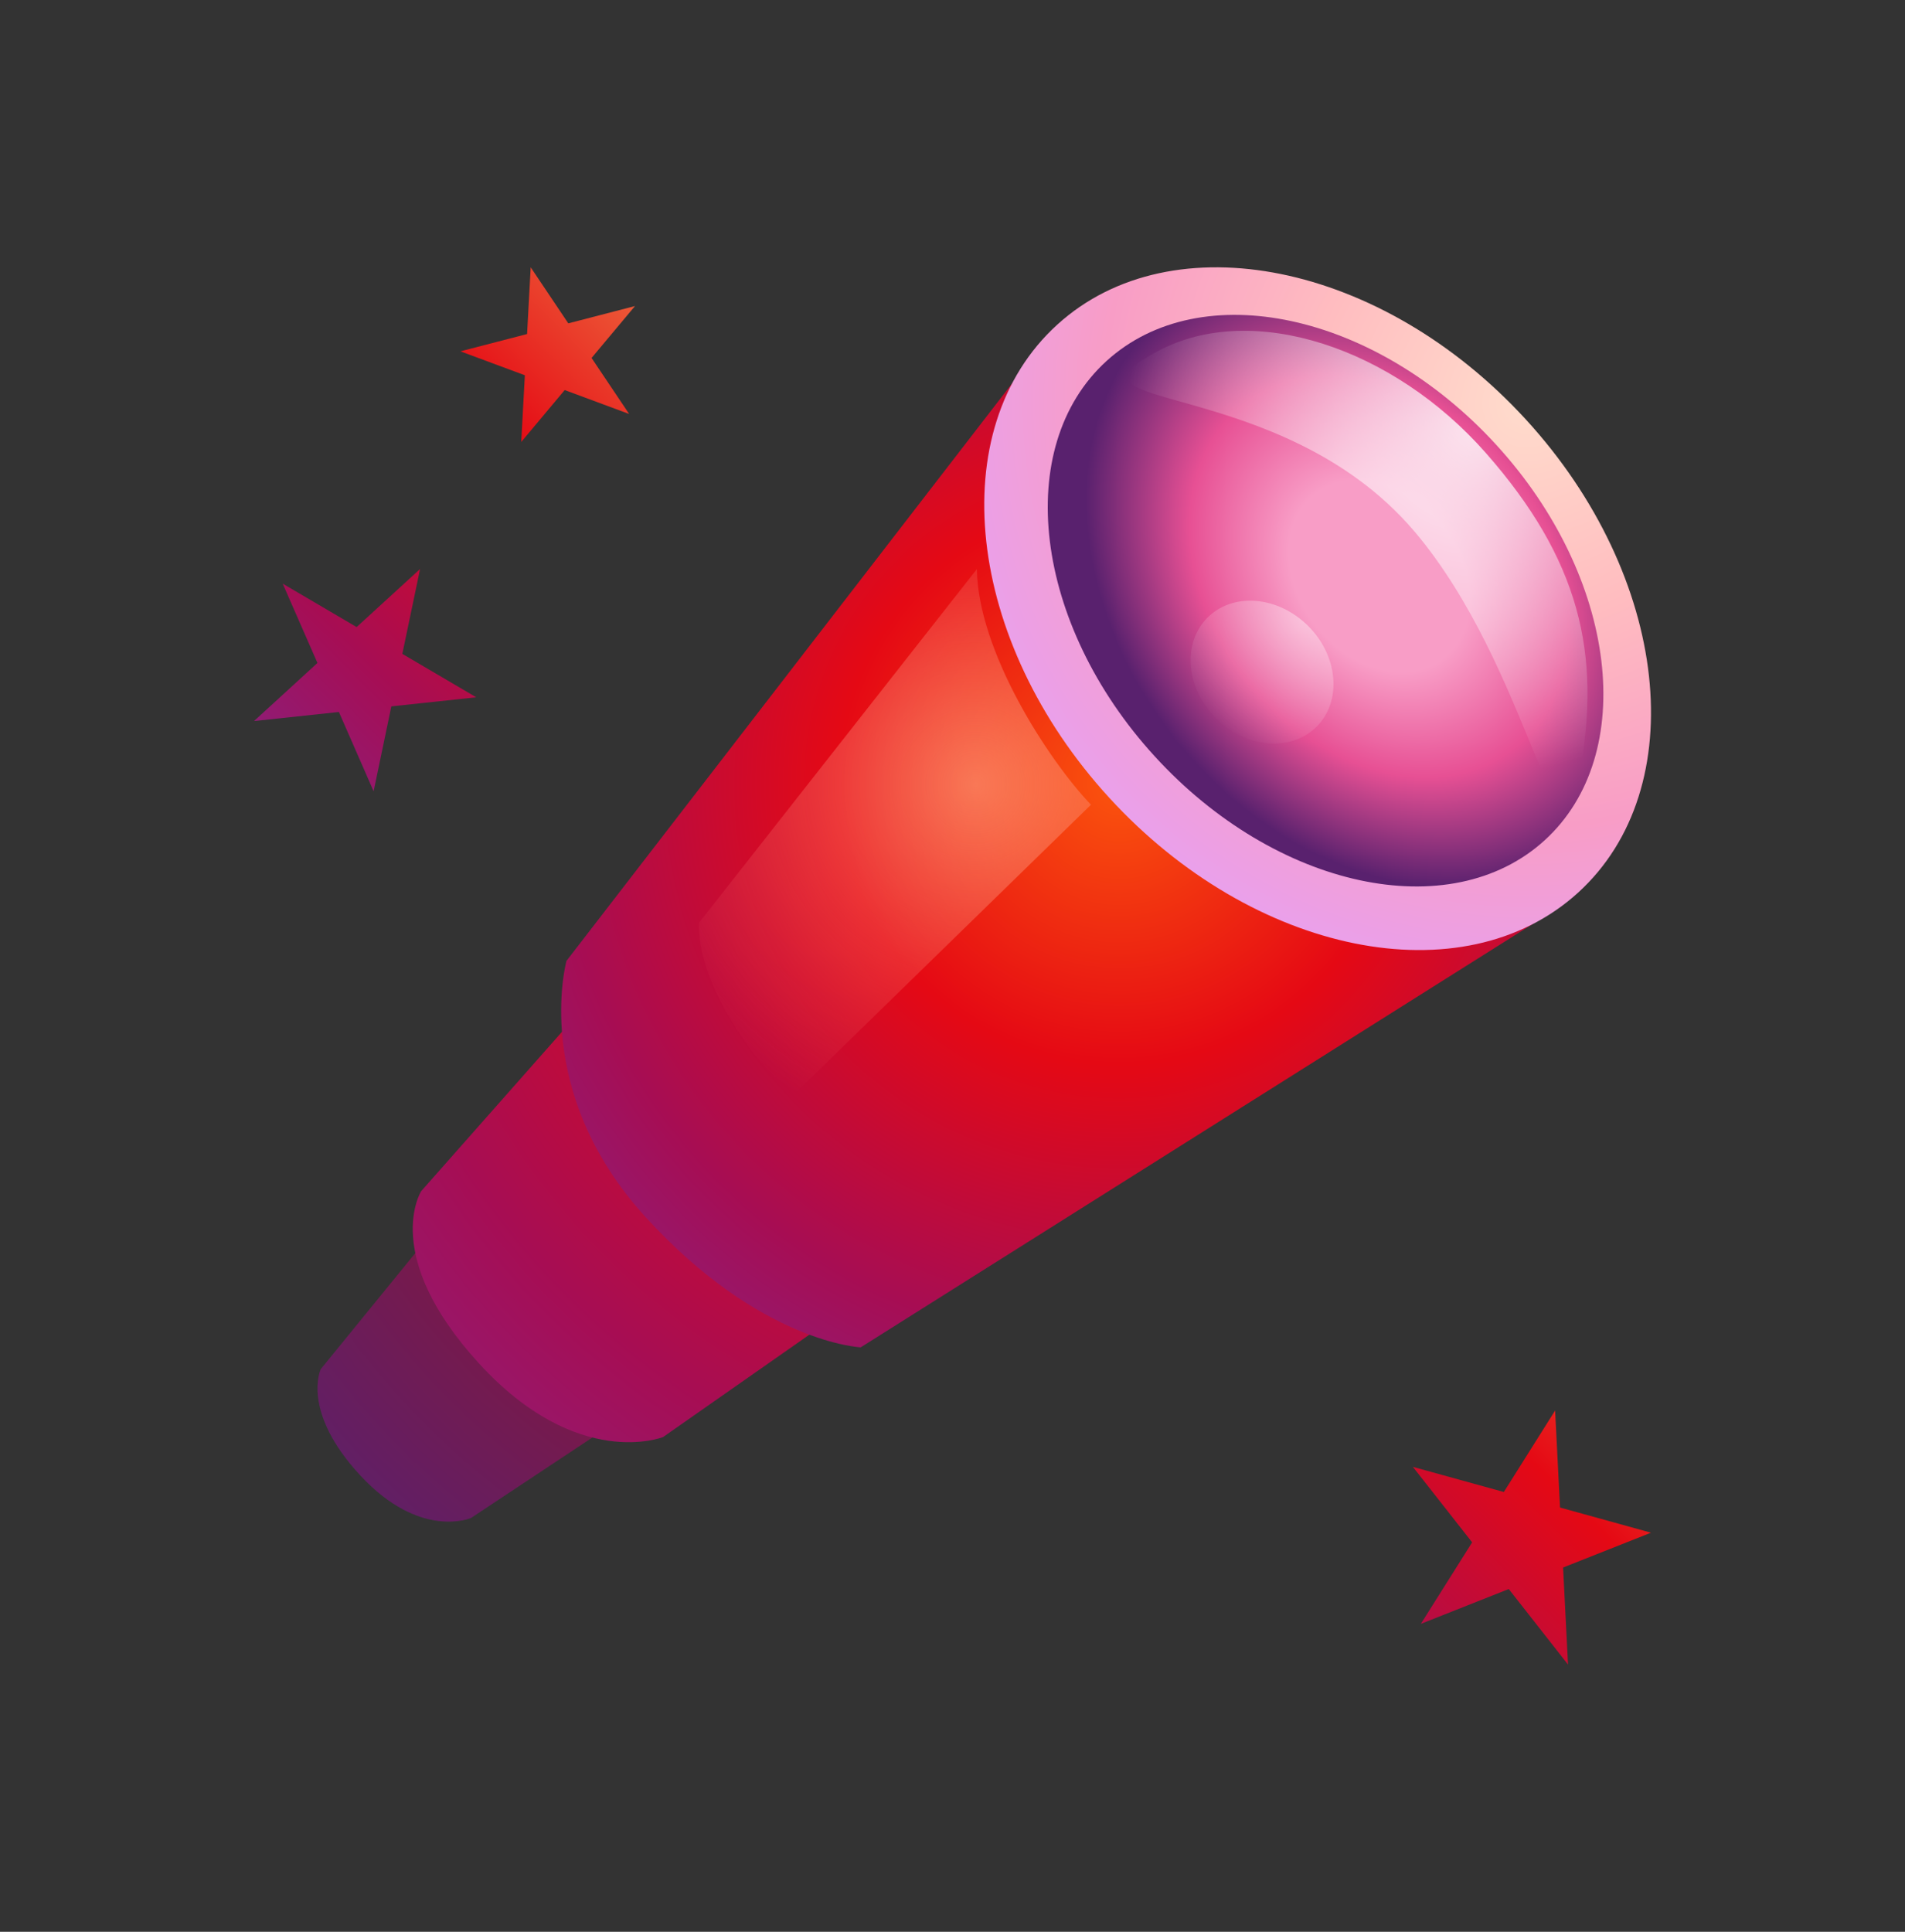 <svg width="72" height="73" viewBox="0 0 72 73" fill="none" xmlns="http://www.w3.org/2000/svg">
<rect x="0" y="0" width="72" height="73" fill="#333333" stroke="none"/>
<path d="M24.049 37.102L33.6 46.89L17.803 57.363C17.803 57.363 15.889 58.198 13.625 55.764C11.361 53.329 12.123 51.738 12.123 51.738L24.049 37.102Z" fill="url(#paint0_radial_1_120)"/>
<path d="M25.034 34.699L36 46.651L25.062 54.304C25.062 54.304 21.829 55.598 18.099 51.517C14.369 47.436 15.92 45.011 15.92 45.011L25.034 34.699Z" fill="url(#paint1_radial_1_120)"/>
<path d="M39 13.52L59.1 34.179L32.532 50.914C32.532 50.914 28.746 50.755 24.398 45.99C20.05 41.224 21.41 36.31 21.41 36.31L39 13.52Z" fill="url(#paint2_radial_1_120)"/>
<path d="M57.671 15.852C63.104 21.781 63.986 29.788 59.639 33.737C55.292 37.686 47.363 36.081 41.929 30.151C36.495 24.222 35.614 16.215 39.962 12.266C44.308 8.317 52.237 9.923 57.671 15.852Z" fill="url(#paint3_radial_1_120)"/>
<path d="M58.379 31.755C54.812 35.003 48.214 33.582 43.642 28.58C39.07 23.578 38.255 16.89 41.821 13.642C45.388 10.394 51.986 11.815 56.558 16.817C61.13 21.819 61.945 28.507 58.379 31.755Z" fill="url(#paint4_radial_1_120)"/>
<path opacity="0.85" d="M59.678 29.323C60.576 24.678 59.654 21.093 56.16 17.12C52.666 13.146 47.351 11.366 43.78 13.26C39.371 15.598 48.373 14.096 53.458 20.081C57.826 25.224 58.852 33.601 59.678 29.323Z" fill="url(#paint5_radial_1_120)"/>
<path opacity="0.4" d="M50.398 25.745C50.455 27.224 49.293 28.268 47.803 28.077C46.313 27.886 45.059 26.532 45.002 25.053C44.945 23.575 46.107 22.531 47.597 22.722C49.087 22.913 50.341 24.266 50.398 25.745Z" fill="url(#paint6_radial_1_120)"/>
<path opacity="0.6" d="M36.922 21.504L26.426 34.863C26.33 36.96 28.29 40.053 30.033 41.334L41.234 30.41C39.6 28.701 36.959 24.602 36.922 21.504Z" fill="url(#paint7_radial_1_120)"/>
<path fill-rule="evenodd" clip-rule="evenodd" d="M20.058 10.102L21.479 12.219L24 11.565L22.358 13.527L23.779 15.644L21.342 14.74L19.7 16.702L19.837 14.181L17.4 13.276L19.921 12.623L20.058 10.102ZM58.776 53.302L58.962 56.968L62.4 57.919L59.077 59.235L59.264 62.902L57.024 60.048L53.701 61.364L55.64 58.284L53.4 55.431L56.838 56.381L58.776 53.302ZM15.206 24.71L15.877 21.502L13.479 23.696L10.685 22.056L11.998 25.053L9.6 27.248L12.809 26.905L14.121 29.902L14.791 26.693L18 26.35L15.206 24.71Z" fill="url(#paint8_linear_1_120)"/>
<defs>
<radialGradient id="paint0_radial_1_120" cx="0" cy="0" r="1" gradientUnits="userSpaceOnUse" gradientTransform="translate(36.688 33.202) rotate(135) scale(34.913)">
<stop stop-color="#99421D"/>
<stop offset="0.333" stop-color="#99161D"/>
<stop offset="0.667" stop-color="#7D1845"/>
<stop offset="1" stop-color="#59216E"/>
</radialGradient>
<radialGradient id="paint1_radial_1_120" cx="0" cy="0" r="1" gradientUnits="userSpaceOnUse" gradientTransform="translate(42.594 27.799) rotate(135) scale(44.548 44.528)">
<stop stop-color="#EF7744"/>
<stop offset="0.333" stop-color="#E50914"/>
<stop offset="0.667" stop-color="#A70D53"/>
<stop offset="1" stop-color="#792A95"/>
</radialGradient>
<radialGradient id="paint2_radial_1_120" cx="0" cy="0" r="1" gradientUnits="userSpaceOnUse" gradientTransform="translate(42.3 29.606) rotate(135) scale(31.813)">
<stop stop-color="#FB540D"/>
<stop offset="0.333" stop-color="#E50914"/>
<stop offset="0.667" stop-color="#A70D53"/>
<stop offset="1" stop-color="#792A95"/>
</radialGradient>
<radialGradient id="paint3_radial_1_120" cx="0" cy="0" r="1" gradientUnits="userSpaceOnUse" gradientTransform="translate(57.675 15.208) rotate(134.326) scale(24.043 24.037)">
<stop stop-color="#FFDCCC"/>
<stop offset="0.333" stop-color="#FFBDC0"/>
<stop offset="0.667" stop-color="#F89DC6"/>
<stop offset="1" stop-color="#E4A1FA"/>
</radialGradient>
<radialGradient id="paint4_radial_1_120" cx="0" cy="0" r="1" gradientUnits="userSpaceOnUse" gradientTransform="translate(52.13 21.773) rotate(141.875) scale(9.871 12.816)">
<stop offset="0.307" stop-color="#F89DC6"/>
<stop offset="0.645" stop-color="#E75094"/>
<stop offset="1" stop-color="#59216E"/>
</radialGradient>
<radialGradient id="paint5_radial_1_120" cx="0" cy="0" r="1" gradientUnits="userSpaceOnUse" gradientTransform="translate(55.8 16.1) rotate(135) scale(13.152)">
<stop stop-color="white"/>
<stop offset="1" stop-color="white" stop-opacity="0"/>
</radialGradient>
<radialGradient id="paint6_radial_1_120" cx="0" cy="0" r="1" gradientUnits="userSpaceOnUse" gradientTransform="translate(49.236 23.465) rotate(131.079) scale(5.086 6.006)">
<stop stop-color="white"/>
<stop offset="1" stop-color="white" stop-opacity="0"/>
</radialGradient>
<radialGradient id="paint7_radial_1_120" cx="0" cy="0" r="1" gradientUnits="userSpaceOnUse" gradientTransform="translate(36.876 29.635) rotate(137.622) scale(13.576)">
<stop stop-color="#FFA984"/>
<stop offset="1" stop-color="#F7636B" stop-opacity="0"/>
</radialGradient>
<linearGradient id="paint8_linear_1_120" x1="44.65" y1="28.402" x2="24.25" y2="48.802" gradientUnits="userSpaceOnUse">
<stop stop-color="#EF7744"/>
<stop offset="0.333" stop-color="#E50914"/>
<stop offset="0.667" stop-color="#A70D53"/>
<stop offset="1" stop-color="#792A95"/>
</linearGradient>
</defs>
</svg>
